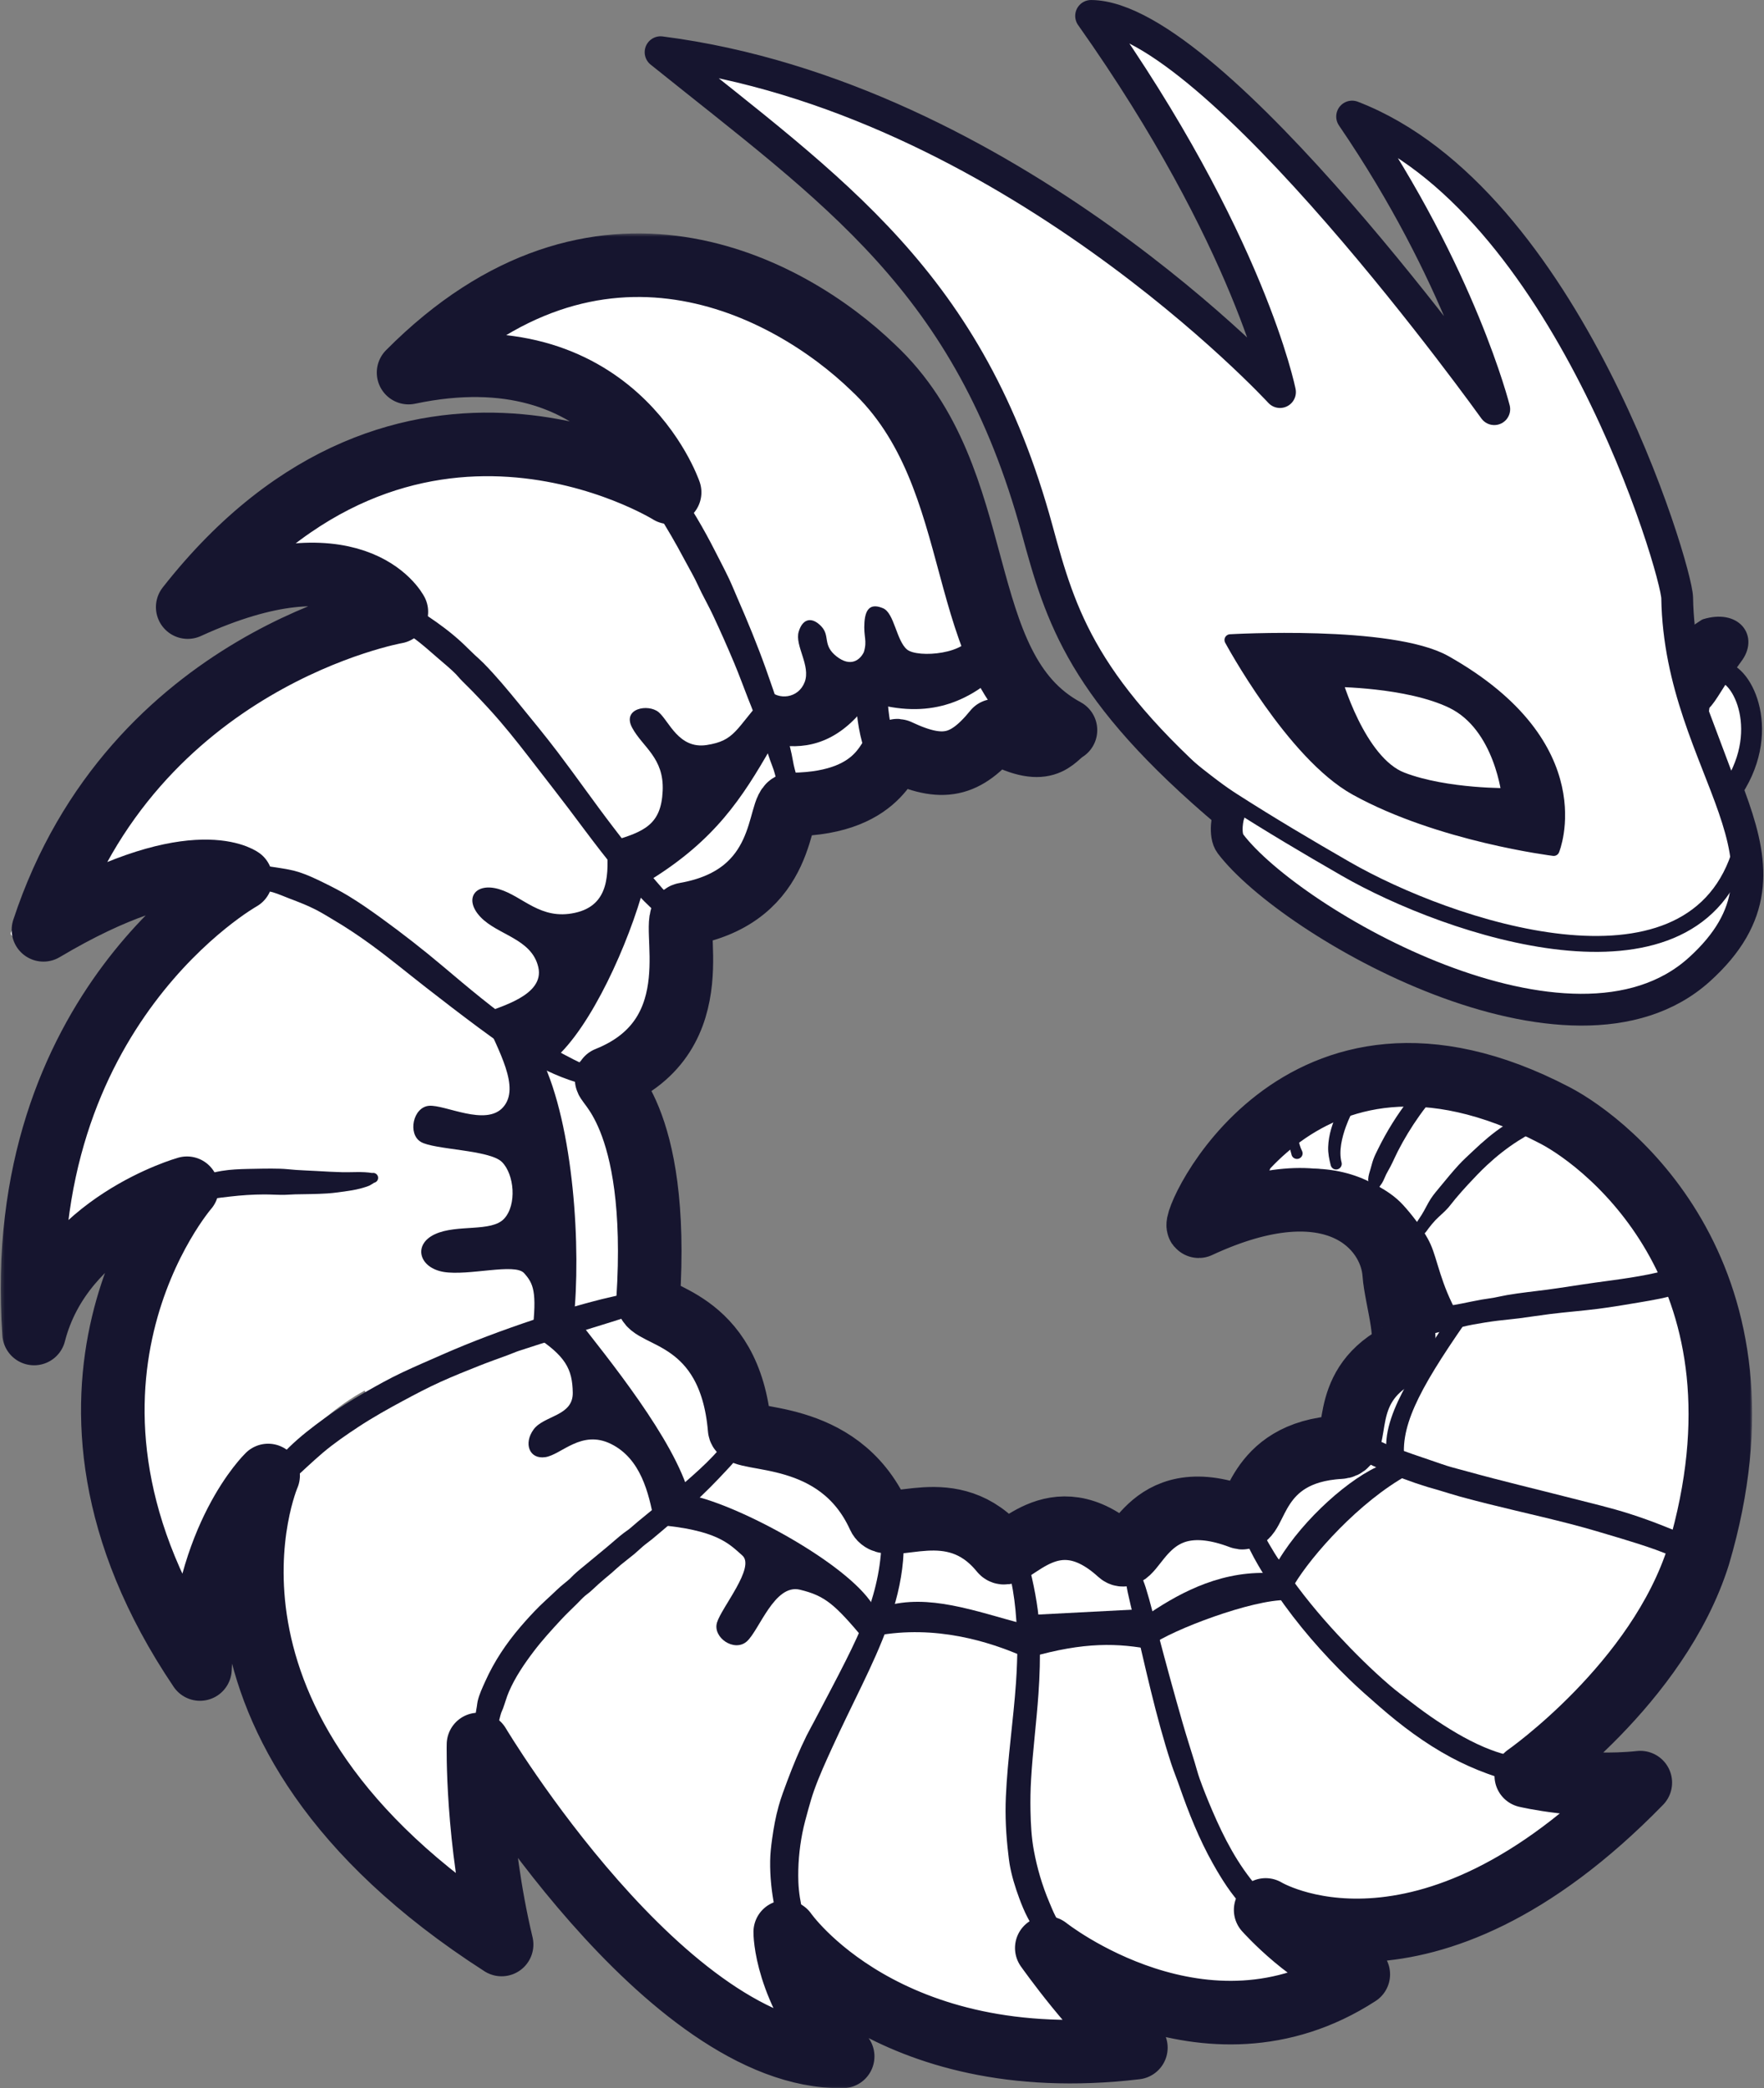 <svg width="555" height="657" viewBox="0 0 555 657" fill="none" xmlns="http://www.w3.org/2000/svg">
<rect x="0" y="0" width="555" height="657" fill="#808080" stroke="none"/>
<g clip-path="url(#clip0_465_4)">
<path d="M275.531 112.16L130.078 108.049L174.293 82.168L210.907 79.272L246.552 88.881L275.531 112.16Z" fill="white"/>
<path d="M188.891 140.105C170.145 118.183 54.85 155.377 66.02 177.783C73.851 193.493 144.66 165.679 157.284 163.786C168.962 162.034 182.281 156.912 193.544 153.092C198.501 151.411 212.374 154.153 208.972 150.175" fill="white"/>
<path d="M110.056 193.503C108.496 191.044 99.332 195.474 96.403 196.203C59.463 205.389 -54.6 332.068 53.833 263.253C64.862 256.254 75.431 248.864 84.468 239.363C95.709 227.543 114.149 214.838 122.486 200.981" fill="white"/>
<path d="M42.942 298.987C18.906 296.086 -4.546 411.601 7.656 413.073C44.689 417.543 50.623 291.299 69.446 276.53" fill="white"/>
<path d="M36.463 415.934C19.818 424.457 40.303 522.12 55.66 517.772C93.105 507.172 44.09 397.766 61.325 374.319" fill="white"/>
<path d="M83.841 487.84C74.975 508.098 121.89 616.181 146.379 599.73C172.323 582.302 90.439 434.929 86.61 460.916" fill="white"/>
<path d="M160.135 555.646C156.235 569.763 232.893 643.292 242.01 633.169C272.482 599.336 152.101 539.704 152.935 543.951" fill="white"/>
<path d="M228.581 29.183C221.957 22.072 245.126 24.887 247.357 25.719C252.429 27.612 273.198 33.271 296.316 44.984C355.678 75.061 439.835 129.389 382.483 146.274" fill="white"/>
<path d="M376.777 57.28C370.44 58.824 346.649 9.903 354.024 8.106C367.216 4.892 472.943 121.586 470.631 131.1C463.061 162.255 393.78 116.542 394.387 94.267" fill="white"/>
<path d="M462.541 102.014C455.629 95.177 439.918 60.66 436.76 51.358C423.425 12.068 517.014 127.009 523.876 163.614C533.766 216.366 477.932 165.033 470.022 141.727" fill="white"/>
<path d="M195.42 104.375C216.718 99.154 248.27 99.166 274.48 112.829C300.69 126.492 300.01 147.512 300.26 159.028C288.23 175.811 254.105 186.291 226.362 179.963C215.63 158.577 204.224 145.177 189.286 133.712C181.55 114.816 174.121 109.596 195.42 104.375Z" fill="white"/>
<path d="M207.642 150.775C179.801 146.145 134.193 156.018 113.497 167.291C92.801 178.564 112.519 181.041 124.86 195.867C137.201 210.694 137.861 229.11 162.861 226.596C187.861 224.082 213.665 204.766 224.86 185.81C236.056 166.855 235.483 155.404 207.642 150.775Z" fill="white"/>
<path d="M39.539 267.706C45.876 253.729 111.905 183.263 128.725 186.645C145.545 190.028 173.664 213.109 169.129 234.074C164.594 255.038 154.872 288.641 131.715 299.235C108.558 309.829 97.883 285.973 76.501 276.451C55.118 266.93 33.202 281.683 39.539 267.706Z" fill="white"/>
<path d="M251.87 606.912C278.749 624.226 303.347 640.735 348.044 642.484C370.359 627.811 404.425 654.993 429.534 621.575C434.564 602.72 472.777 609.118 517.413 566.345C515.274 543.975 484.777 571.194 491.037 554.942C497.298 538.69 515.878 545.282 540.78 491.26C537.882 470.358 553.607 453.706 479.447 471.335C405.288 488.964 304.919 529.007 248.025 562.902C191.13 596.796 224.991 589.597 251.87 606.912Z" fill="white"/>
<path d="M24.596 379.303C28.016 351.503 33.242 314.445 60.533 285.443C74.339 271.685 87.405 275.723 102.442 280.936C118.816 282.116 127.62 292.048 127.929 313.442C128.238 334.835 127.581 353.297 110.091 368.174C92.602 383.05 71.001 371.755 57.971 372.949C44.941 374.143 23.48 395.36 24.596 379.303Z" fill="white"/>
<path d="M56.594 481.056C29.419 445.082 38.57 403.143 51.283 380.425C63.995 357.707 99.807 356.825 115.521 372.253C131.235 387.681 152.147 409.26 135.809 430.951C91.148 434.775 72.308 496.484 56.594 481.056Z" fill="white"/>
<path d="M93.151 457.347C88.119 467.944 92.097 580.293 132.88 589.391C159.296 584.565 150.227 537.069 158.525 527.312C166.823 517.555 180.948 526.446 171.533 504.662C162.117 482.878 141.517 430.882 120.863 440.174C103.005 448.209 95.036 453.379 93.151 457.347Z" fill="white"/>
<path d="M152.681 543.156C159.477 549.147 166.99 566.933 180.153 583.519C204.024 613.598 236.379 645.27 245.19 634.745C242.93 599.117 250.724 559.885 250.724 559.885L277.389 510.233L214.727 474.169L170.302 506.685C170.302 506.685 158.905 526.807 152.681 543.156Z" fill="white"/>
<path d="M278.54 510.591L255.829 553.966L321.224 563.969L325.336 513.746L278.54 510.591Z" fill="white"/>
<path d="M319.342 571.947L383.136 575.695L445.452 534.476L488.525 472.848L433.653 459.394L325.228 517.318L319.342 571.947Z" fill="white"/>
<path d="M435.068 459.537C450.78 467.095 486.611 468.544 538.43 489.508C548.122 463.221 544.428 436.068 539.454 397.498C514.158 364.418 507.312 348.658 461.493 335.1C415.921 321.761 382.697 365.293 373.848 382.431C365 399.568 411.247 356.216 442.128 386.28C454.927 414.053 436.205 417.472 435.068 459.537Z" fill="white"/>
<path d="M262.566 55.901C258.534 25.727 354.48 94.098 379.566 118.297C384.411 122.972 398.686 134.874 403.514 123.384C398.017 92.109 371.184 62.867 364.449 37.559C375.341 24.82 397.921 62.699 421.599 88.288C433.426 101.071 452.954 133.334 464.27 133.224C480.621 133.065 442.089 68.432 452.847 72.458C460.212 75.214 490.091 115.143 498.184 133.804C502.999 144.906 505.056 157.193 520.298 176.029C523.06 179.442 522.387 177.735 523.586 182.039C541.171 266.89 570.279 270.715 532.38 296.812C492.091 307.896 437.313 256.513 379.775 217.298C322.236 178.083 347.847 165.867 313.699 120.406C284.576 70.501 278.949 91.368 262.566 55.901Z" fill="white"/>
<path d="M489.125 225.844C488.69 226.095 488.462 226.53 488.625 226.812C490.258 229.905 492.582 232.516 494.562 235.375C496.011 237.465 497.383 239.636 498.844 241.719C500.931 244.694 503.085 247.598 505.312 250.469C506.38 251.845 507.436 253.291 508.594 254.594C509.407 255.509 510.292 256.351 511.125 257.25C513.64 259.964 517.38 262.984 521.219 263.281C522.704 263.396 524.102 262.993 525.438 262.375C526.453 262.02 526.858 260.469 526.312 258.906C525.767 257.344 524.484 256.364 523.469 256.719C523.808 256.6 524.14 256.472 524.5 256.438C524.602 256.428 524.914 256.454 524.812 256.469C524.335 256.54 523.737 256.258 523.312 256.094C522.335 255.715 521.428 255.196 520.531 254.656C519.002 253.736 517.424 252.814 515.969 251.781C514.602 250.811 513.279 249.726 511.938 248.719C507.925 245.708 504.193 242.332 500.594 238.844C496.633 235.005 492.816 230.827 490.219 225.906C490.056 225.623 489.56 225.593 489.125 225.844Z" fill="#16152F"/>
<path d="M303.101 149.674C277.743 144.999 235.986 156.108 221.195 173.099C231.573 198.871 243.994 228.383 243.994 228.383L316.572 205.938C316.572 205.938 305.85 182.502 303.101 149.674Z" fill="white"/>
<path d="M220.647 174.472C186.709 183.726 169.99 202.133 161.326 227.887C177.052 248.774 207.249 280.885 207.249 280.885L245.198 229.917C245.198 229.917 234.811 189.322 220.647 174.472Z" fill="white"/>
<path d="M161.565 226.866C142.581 239.556 129.953 259.586 120.661 295.547C131.156 311.818 170.971 331.901 169.747 331.422C168.522 330.944 203.044 277.962 203.044 277.962C203.044 277.962 178.477 243.498 161.565 226.866Z" fill="white"/>
<path d="M121.869 297.96C99.25 323.527 102.007 363.126 106.239 373.504C100.448 399.079 100.747 413.838 116.061 439.83C144.273 426.402 180.857 414.43 180.857 414.43L176.613 332.618C176.613 332.618 136.849 305.869 121.869 297.96Z" fill="white"/>
<path d="M117.622 441.338C121.573 483.499 140.741 508.853 161.264 518.039C182.932 495.57 226.992 459.724 226.992 459.724L191.601 411.246C191.601 411.246 129.997 434.76 117.622 441.338Z" fill="white"/>
<path d="M164.065 521.377C174.114 549.509 235.718 581.659 247.235 573.398C250.088 563.84 249.004 557.424 254.516 546.614C244.743 529.35 188.727 525.097 182.487 499.896C175.821 504.915 172.168 514.477 164.065 521.377Z" fill="white"/>
<path d="M248.54 576.102C259.085 595.396 308.316 597.233 321.5 586.161C317.858 567.947 319.32 574.336 321.042 557.052C304.997 547.098 280.737 562.518 256.874 550.265C254.157 565.382 251.176 559.205 248.54 576.102Z" fill="white"/>
<path d="M323.168 588.974C333.941 592.486 348.761 581.245 363.758 596.875C389.544 623.558 418.003 621.703 425.22 623.564C439.475 624.872 434.223 620.331 428.927 619.114C424.982 611.152 396.276 612.912 378.593 573.722C367.652 568.94 334.018 573.469 322.399 553.546C319.174 559.215 319.774 585.809 323.168 588.974Z" fill="white"/>
<path d="M387.113 592.332C401.929 590.74 418.72 562.033 434.364 566.745C465.144 576.018 492.294 573.255 514.57 566.799C531.085 561.235 507.126 557.076 507.126 557.076C507.126 557.076 475.358 569.795 435.259 534.434C407.976 529.365 390.95 561.743 376.952 573.469C382.511 588.179 381.951 583.338 387.113 592.332Z" fill="white"/>
<path d="M243.97 135.185C242.584 124.615 212.775 106.243 200.222 102.455C171.889 93.905 139.122 103.113 133.772 108.988C131.843 112.984 121.799 116.072 129.156 121.149C136.512 126.227 155.504 113.062 175.547 120.097C195.59 127.133 190.93 141.352 206.251 147.205C219.236 143.761 245.356 145.754 243.97 135.185Z" fill="white"/>
<path d="M459.378 550.262C468.669 535.077 461.395 507.493 482.994 497.862C504.594 488.231 524.219 501.624 537.018 493.804C529.804 484.504 497.108 477.176 484.128 471.695C458.528 482.038 445.885 516.624 436.097 533.465C440.541 540.203 454.697 545.67 459.378 550.262Z" fill="white"/>
<path d="M163.914 180.562C147.861 157.172 73.26 163.859 65.166 178.043C56.648 186.635 45.048 191.76 54.024 195.037C62.999 198.313 85.224 183.322 105.783 184.735C126.342 186.149 124.02 197.479 137.845 197.615C153.331 189.992 164.986 189.263 163.914 180.562Z" fill="white"/>
<path d="M112.163 245.216C122.143 250.309 109.195 264.495 92.49 278.308C71.347 276.673 46.533 274.31 11.166 298.115C0.137 292.475 1.02 296.004 12.684 284.146C29.157 255.315 101.134 239.577 112.163 245.216Z" fill="white"/>
<path d="M77.484 340.066C49.629 337.028 14.023 382.536 7.152 406.091C6.009 420.02 3.211 425.418 10.2 425.203C17.19 424.989 18.018 407.771 35.268 394.679C52.519 381.586 58.124 374.367 76.235 372.026C83.171 359.314 90.104 345.813 77.484 340.066Z" fill="white"/>
<path d="M82.344 429.213C71.43 424.93 67.258 432.003 60.203 453.645C53.147 475.286 53.068 495.346 55.489 518.895C57.913 542.445 60.426 529.132 68.657 521.738C70.489 508.688 65.531 506.704 74.02 487.438C82.51 468.171 79.472 468.926 93.686 457.458C92.51 443.21 94.63 434.418 82.344 429.213Z" fill="white"/>
<path d="M82.288 532.626C78.829 517.734 62.515 495.721 93.58 460.582C85.543 547.597 123.092 574.004 137.001 578.925C150.909 583.847 131.718 540.758 135.736 529.944C139.755 519.129 148.524 516.583 153.074 535.666C152.043 556.382 163.42 587.704 161.359 606.541C159.298 625.379 159.829 620.129 144.83 611.016C129.831 601.904 116.997 589.69 101.362 570.092C85.726 550.495 85.746 547.518 82.288 532.626Z" fill="white"/>
<path d="M161.523 575.285C155.032 560.399 151.724 557.632 154.974 538.923C162.9 559.226 186.387 588.76 206.842 607.195C215.282 614.802 223.206 620.519 229.309 622.919C255.251 637.606 225.702 605.123 232.047 588.973C240.378 580.712 245.775 596.248 247.692 597.96C255.993 614.351 255.274 630.182 268.634 646.713C265.628 653.087 244.261 649.851 226.435 638.141C208.333 626.921 174.448 589.591 161.523 575.285Z" fill="white"/>
<path d="M260.805 631.622C255.309 622.339 249.7 611.178 246.908 595.278C268.039 617.097 314.474 631.438 330.203 632.631C345.932 633.823 313.394 613.659 313.155 606.171C319.808 599.423 321.214 606.035 329.246 602.681C337.421 618.65 341.764 623.306 363.961 646.718C352.891 651.227 330.892 653.506 330.892 653.506C330.892 653.506 280.968 644.648 260.805 631.622Z" fill="white"/>
<path d="M210.257 16.374C256.585 19.104 339.714 122.18 359.349 149.496C378.984 176.812 388.766 188.087 440.721 192.835C464.433 195.002 475.237 204.058 502.985 230.846C505.782 233.546 510.752 239.395 514.842 238.381C518.932 237.366 518.642 235.382 518.762 231.249C519.575 203.18 508.728 153.86 522.778 163.238C535.699 193.96 544.804 256.417 548.534 273.1C553.196 293.95 532.126 316.543 494.394 316.5C443.791 308.947 398.563 283.471 388.639 263.926C379.981 246.873 337.388 215.31 323.603 153.817C274.794 53.247 241.79 48.922 210.257 16.374Z" fill="white"/>
<path d="M481.283 468.818C476.508 456.219 477.924 424.099 490.73 406.673C509.067 407.047 497.937 320.831 532.51 399.115C537.806 406.715 539.633 411.2 542.08 419.591C535.257 425.784 516.974 409.245 505.217 423.889C493.46 438.533 517.406 471.538 510.699 479.864C501.79 480.342 496.276 478.313 481.283 468.818Z" fill="white"/>
<path d="M303.71 166.988C302.819 188.859 306.703 192.272 305.815 199.044C304.928 205.815 288.661 207.152 285.334 204.308C282.006 201.464 281.356 192.854 277.843 191.367C274.33 189.88 272.313 191.035 271.98 195.742C271.646 200.448 272.923 201.414 271.791 205.155C270.646 207.571 267.668 210.039 263.184 206.497C258.7 202.955 261.244 200.102 258.441 197.1C255.638 194.097 252.613 194.346 251.296 198.719C249.979 203.092 255.149 209.396 253.172 214.59C251.195 219.785 244.862 220.375 241.81 216.962C241.538 226.58 246.118 238.273 246.118 238.273L324.569 217.814C324.569 217.814 314.445 193.503 303.71 166.988Z" fill="#16152F"/>
<path d="M240.415 219.315C231.425 229.419 231.248 233.01 222.37 234.387C213.493 235.765 210.466 226.76 207.22 224.05C203.974 221.341 195.615 222.837 198.893 228.948C202.171 235.058 208.979 238.377 208.495 248.838C208.011 259.298 202.912 261.658 192.495 264.635C200.661 278.172 213.383 286.578 213.383 286.578L247.771 241.142C247.771 241.142 243.24 237.31 240.415 219.315Z" fill="#16152F"/>
<path d="M190.886 265.463C191.538 274.82 191.854 284.768 180.936 287.173C170.018 289.577 164.581 281.989 157.039 279.742C149.497 277.496 145.763 282.779 151.172 288.493C156.581 294.208 167.259 295.269 169.36 304.259C171.461 313.249 156.976 316.741 152.024 318.874C165.74 332.285 183.259 334.615 183.259 334.615L208.292 286.866C208.292 286.866 196.995 271.182 190.886 265.463Z" fill="#16152F"/>
<path d="M152.058 319.539C156.976 330.866 163.75 342.131 158.31 348.322C152.869 354.512 139.942 347.432 134.939 347.896C129.936 348.361 128.226 356.709 132.372 359.229C136.519 361.749 154.053 361.681 157.941 365.591C161.828 369.5 162.644 379.029 158.634 383.388C154.623 387.746 143.789 385.059 136.825 388.297C129.861 391.534 131.785 398.866 139.616 400.162C147.447 401.457 161.991 397.295 164.886 400.53C167.78 403.765 169.019 406.253 167.479 419.332C182.034 413.178 194.525 411.976 194.525 411.976L182.124 338.639C182.124 338.639 165.472 329.494 152.058 319.539Z" fill="#16152F"/>
<path d="M167.935 420.119C178.01 426.565 180.089 430.745 180.208 438.154C180.328 445.562 171.142 445.281 167.898 449.7C164.653 454.119 166.529 459.206 171.598 458.425C176.667 457.645 182.94 449.661 192.272 454.293C201.604 458.925 204.126 469.73 205.761 478.366C211.417 472.707 224.088 462.434 219.512 446.811C214.936 431.188 205.761 422.881 190.615 413.945C175.469 405.01 176.197 418.782 167.935 420.119Z" fill="#16152F"/>
<path d="M206.332 479.678C225.669 481.296 229.361 485.684 233.553 489.362C237.745 493.041 227.007 505.729 225.585 510.467C224.163 515.206 231.053 519.859 234.961 516.408C238.869 512.956 243.652 498.21 251.653 500.125C259.654 502.041 262.701 504.81 271.814 515.651C277.316 502.592 281.438 492.834 281.438 492.834L225.569 463.135C225.569 463.135 213.521 474.547 206.332 479.678Z" fill="#16152F"/>
<path d="M275.714 514.609C294.356 511.134 311.237 516.441 322.037 521.176C322.052 513.06 321.441 506.469 321.441 506.469L280.919 499.555C280.919 499.555 281.698 506.529 275.714 514.609Z" fill="#16152F"/>
<path d="M324.092 521.407C341.124 516.513 351.761 516.858 362.873 519.042C357.462 507.762 358.709 502.068 358.709 502.068L323.9 506.435C323.9 506.435 326.225 513.3 324.092 521.407Z" fill="#16152F"/>
<path d="M362.067 517.682C368.727 512.751 394.082 503.167 404.83 503.396C400.457 494.815 397.907 488.832 397.907 488.832L359.791 504.203C359.791 504.203 361.151 511.079 362.067 517.682Z" fill="#16152F"/>
<path d="M407.169 498.567C412.733 489.248 427.708 472.443 442.871 464.06C429.572 457.904 426.383 456.925 426.383 456.925L397.56 486.501C397.56 486.501 401.054 492.074 407.169 498.567Z" fill="#16152F"/>
<path d="M442.133 460.8C439.942 449.626 445.974 437.824 461.104 416.032C455.478 414.307 445.485 419.528 445.485 419.528C445.485 419.528 434.473 453.83 433.376 455.568C432.28 457.306 436.744 456.774 442.133 460.8Z" fill="#16152F"/>
<path d="M458.728 413.595C453.267 403.966 452.296 396.335 450.091 391.455C447.886 386.575 443.581 381.42 441.416 379.059C439.251 376.697 435.953 374.104 429.831 371.289C423.709 368.474 416.607 367.277 409.62 367.79C402.587 369.23 386.807 371.28 374.235 385.282C376.575 389.549 379.859 388.215 379.859 388.215L408.117 380.908L427.579 387L434.951 405.152L439.815 420.186C439.815 420.186 448.632 416.798 458.728 413.595Z" fill="#16152F"/>
<path d="M524.459 404.098C538.985 440.741 528.239 464.085 530.388 483.882C505.61 551.989 534.304 497.514 538.533 487.049C542.763 476.584 547.532 463.289 547.306 442.022C547.08 420.755 520.748 371.156 516.405 362.616C503.899 378.442 527.004 389.225 524.459 404.098Z" fill="white"/>
<path d="M317.075 209.287C307.81 218.382 296.538 225.725 278.912 222.185C272.404 229.991 277.67 241.053 290.237 243.351C305.604 245.062 309.046 234.358 313.527 230.317C316.411 232.517 322.774 239.996 336.144 230.107C332.893 224.068 322.492 223.294 317.075 209.287Z" fill="white"/>
<path d="M271.103 223.781C262.304 234.272 252.507 236.028 243.148 234.055C242.853 243.997 251.616 257.378 251.616 257.378L279.338 244.858C279.338 244.858 278.172 227.403 271.103 223.781Z" fill="white"/>
<path d="M242.641 235.131C233.505 251.07 224.967 264.289 204.419 276.966C202.032 278.438 220.777 290.799 220.777 290.799L242.932 278.521L250.216 257.51C250.216 257.51 244.982 242.138 242.641 235.131Z" fill="white"/>
<path d="M202.688 278.683C197.881 296.624 186.025 323.203 174.267 333.267C191.038 342.453 204.049 337.404 204.049 337.404C204.049 337.404 207.588 329.43 211.93 319.646C216.272 309.863 221.416 298.272 221.416 298.272C221.416 298.272 213.396 285.805 202.688 278.683Z" fill="white"/>
<path d="M170.397 333.152C180.541 354.126 182.913 393.124 180.456 415.486C202.609 409.825 209.924 406.422 209.924 406.422L200.085 342.073C200.085 342.073 191.314 341.306 170.397 333.152Z" fill="white"/>
<path d="M181.335 414.58C191.2 427.216 212.166 452.862 216.908 470.393C227.807 457.336 238.53 443.357 238.53 443.357L227.221 419.585L208.473 407.685C208.473 407.685 194.989 409.48 181.335 414.58Z" fill="white"/>
<path d="M219.068 470.839C235.055 474.788 268.634 493.227 275.275 506.045C278.536 490.945 279.655 467.266 279.655 467.266L240.446 445.525C240.446 445.525 231.571 456.843 219.068 470.839Z" fill="white"/>
<path d="M278.5 505.34C292.101 501.336 306.57 506.784 322.003 510.931C322.626 493.702 313.758 476.801 313.758 476.801L282.528 471.69C282.528 471.69 280.211 488.171 278.5 505.34Z" fill="white"/>
<path d="M324.85 508.042L357.285 506.355L351.708 479.275L317.211 482.428L324.85 508.042Z" fill="white"/>
<path d="M360.098 508.587C369.78 501.958 382.457 494.585 398.144 494.849C396.588 483.869 392.101 479.807 386.36 473.989C374.949 471.862 359.066 477.69 352.501 486.34C353.847 492.529 356.188 498.815 360.098 508.587Z" fill="white"/>
<path d="M402.381 490.657C410.16 477.774 425.011 464.631 434.825 460.8C432.649 453.531 421.799 452.921 415.132 451.75C404.358 455.419 396.639 460.772 391.944 470.591C390.358 476.286 395.318 483.303 402.381 490.657Z" fill="white"/>
<path d="M436.209 456.487C434.956 443.636 448.422 426.58 454.694 416.115C453.021 409.509 433.92 420.222 426.341 428.713C418.762 437.204 418.128 444.453 419.801 451.059C421.473 457.665 428.63 464.978 436.209 456.487Z" fill="white"/>
<path d="M452.599 415.174C448.22 411.357 446.21 397.491 442.689 390.441C439.636 384.327 434.636 378.664 430.048 376.245C425.772 373.99 421.801 372.292 414.775 371.993C400.213 371.373 374.437 384.754 376.086 387.665C377.734 390.576 403.309 380.597 416.888 385.324C430.466 390.051 431.155 395.415 436.851 403.801C442.548 412.188 435.117 419.485 439.674 418.87C443.651 418.333 455.651 417.834 452.599 415.174Z" fill="white"/>
<path d="M386.092 250.572C383.493 252.25 400.371 282.709 427.737 296.622C455.103 310.535 471.121 312.87 496.941 315.831C522.761 318.791 518.551 315.798 531.017 308.463C543.483 301.128 553.054 275.253 548.918 269.601C543.94 290.718 528.728 293.287 516.297 296.299C471.81 307.078 408.634 268.248 386.092 250.572Z" fill="white"/>
<path d="M207.832 16.423C317.232 30.441 402.718 123.349 402.718 123.349C402.718 123.349 393.297 75.704 343.286 5.004C381.806 5.3 470.136 128.729 470.136 128.729C470.136 128.729 459.62 86.76 425.409 36.667C492.99 62.733 527.542 179.219 527.684 188.111C528.541 241.95 572.036 271.305 534.62 305.048C494.429 341.294 406.067 290.402 387.142 265.485C384.936 262.581 386.455 256.279 386.665 256.107C340.459 217.217 333.796 194.098 326.284 166.543C305.036 88.603 262.387 60.312 207.832 16.423Z" stroke="#16152F" stroke-width="10" stroke-miterlimit="10" stroke-linejoin="round"/>
<path d="M534.355 224.243C534.355 224.243 534.993 211.535 541.583 211.48C548.067 211.427 557.991 230.639 544.012 249.962C541.139 242.255 534.355 224.243 534.355 224.243Z" fill="white" stroke="#16152F" stroke-width="6.569" stroke-miterlimit="10" stroke-linejoin="round"/>
<path d="M387.056 201.341C387.056 201.341 406.419 237.355 426.478 248.441C452.913 263.05 488.845 267.478 488.845 267.478C488.845 267.478 502.352 234.785 454.859 208C437.806 198.383 387.056 201.341 387.056 201.341Z" fill="#16152F" stroke="#16152F" stroke-width="3.601" stroke-miterlimit="10" stroke-linecap="round" stroke-linejoin="round"/>
<path d="M419.569 213.542C419.569 213.542 426.947 240.108 440.969 245.48C455.089 250.889 475.086 250.517 475.086 250.517C475.086 250.517 472.897 228.012 457.059 220.361C442.942 213.542 419.569 213.542 419.569 213.542Z" fill="white" stroke="#16152F" stroke-width="5.124" stroke-miterlimit="10" stroke-linejoin="round"/>
<path d="M530.47 211.292C527.954 203.218 529.107 202.17 536.656 197.242C545.673 194.516 550.287 200.702 545.778 206.574C535.084 221.043 534.874 229.221 530.47 211.292Z" fill="#16152F" stroke="#16152F" stroke-width="5.124" stroke-miterlimit="10" stroke-linejoin="round"/>
<path d="M379.332 252.991L381.354 252.253" stroke="#16152F" stroke-width="5" stroke-miterlimit="10" stroke-linecap="round" stroke-linejoin="round"/>
<path d="M370.183 238.545C380.845 247.162 384.199 249.575 387.997 252.009C399.626 259.462 411.378 266.421 423.371 273.325C455.989 292.103 530.931 317.318 547.09 269.357" stroke="#16152F" stroke-width="5" stroke-miterlimit="10" stroke-linecap="round" stroke-linejoin="round"/>
<mask id="mask0_465_4" style="mask-type:luminance" maskUnits="userSpaceOnUse" x="0" y="73" width="552" height="584">
<path d="M551.265 73.434H0.227V656.966H551.265V73.434Z" fill="white"/>
<path d="M335.223 229.703C331.214 232.131 329.316 238.97 313.029 229.894C303.833 241.189 296.471 242.796 282.615 236.25C279.522 234.789 279.174 252.832 249.095 253.1C244.326 253.143 248.57 281.951 215.468 287.657C209.991 288.601 225.317 325.65 191.064 339.318C188.773 340.233 207.762 349.531 203.908 408.961C203.552 414.451 229.692 413.534 232.71 449.54C233.09 454.076 263.658 448.845 276.533 477.079C279.474 483.526 299.621 469.115 315.088 488.094C318.022 491.695 331.213 469.547 352.206 488.643C357.063 493.06 360.299 465.973 390.364 477.355C395.542 479.316 393.868 456.83 421.653 455.287C428.611 454.9 420.601 436.975 439.614 426.55C444.454 423.896 439.221 408.725 438.656 400.687C437.64 386.248 420.094 365.805 377.158 385.771C374.276 385.905 407.657 308.289 489.267 350.929C506.336 359.847 560.163 401.978 534.4 489.328C521.72 529.705 480.211 558.678 480.211 558.678C480.211 558.678 497.563 562.809 516.083 560.828C447.627 631.041 398.207 600.879 398.207 600.879C398.207 600.879 412.869 617.371 427.352 621.149C379.078 652.438 329.346 612.85 329.346 612.85C329.346 612.85 345.255 635.421 357.373 644.21C278.69 653.533 247.06 607.821 247.06 607.821C247.06 607.821 246.841 625.616 265.124 646.96C209.589 647.772 150.544 548.832 150.544 548.832C150.544 548.832 149.861 578.372 157.818 611.751C50.29 542.681 84.362 464.202 84.362 464.202C84.362 464.202 64.594 483.28 62.916 525.08C3.7 437.327 58.829 373.83 58.829 373.83C58.829 373.83 19.617 384.842 10.731 419.527C3.535 316.924 75.755 276.491 75.755 276.491C75.755 276.491 59.838 265.099 13.671 292.528C41.761 207.093 124.708 192.487 124.708 192.487C124.708 192.487 111.468 167.06 59.059 190.996C127.865 103.293 210.681 154.892 210.681 154.892C210.681 154.892 193.161 103.567 128.549 117.224C187.931 57.411 248.274 90.133 274.649 115.59C312.342 150.767 298.644 210.019 335.223 229.703Z" fill="black"/>
</mask>
<g mask="url(#mask0_465_4)">
<path d="M335.223 229.703C331.214 232.131 329.316 238.97 313.029 229.894C303.833 241.189 296.471 242.796 282.615 236.25C279.522 234.789 279.174 252.832 249.095 253.1C244.326 253.143 248.57 281.951 215.468 287.657C209.991 288.601 225.317 325.65 191.064 339.318C188.773 340.233 207.762 349.531 203.908 408.961C203.552 414.451 229.692 413.534 232.71 449.54C233.09 454.076 263.658 448.845 276.533 477.079C279.474 483.526 299.621 469.115 315.088 488.094C318.022 491.695 331.213 469.547 352.206 488.643C357.063 493.06 360.299 465.973 390.364 477.355C395.542 479.316 393.868 456.83 421.653 455.287C428.611 454.9 420.601 436.975 439.614 426.55C444.454 423.896 439.221 408.725 438.656 400.687C437.64 386.248 420.094 365.805 377.158 385.771C374.276 385.905 407.657 308.289 489.267 350.929C506.336 359.847 560.163 401.978 534.4 489.328C521.72 529.705 480.211 558.678 480.211 558.678C480.211 558.678 497.563 562.809 516.083 560.828C447.627 631.041 398.207 600.879 398.207 600.879C398.207 600.879 412.869 617.371 427.352 621.149C379.078 652.438 329.346 612.85 329.346 612.85C329.346 612.85 345.255 635.421 357.373 644.21C278.69 653.533 247.06 607.821 247.06 607.821C247.06 607.821 246.841 625.616 265.124 646.96C209.589 647.772 150.544 548.832 150.544 548.832C150.544 548.832 149.861 578.372 157.818 611.751C50.29 542.681 84.362 464.202 84.362 464.202C84.362 464.202 64.594 483.28 62.916 525.08C3.7 437.327 58.829 373.83 58.829 373.83C58.829 373.83 19.617 384.842 10.731 419.527C3.535 316.924 75.755 276.491 75.755 276.491C75.755 276.491 59.838 265.099 13.671 292.528C41.761 207.093 124.708 192.487 124.708 192.487C124.708 192.487 111.468 167.06 59.059 190.996C127.865 103.293 210.681 154.892 210.681 154.892C210.681 154.892 193.161 103.567 128.549 117.224C187.931 57.411 248.274 90.133 274.649 115.59C312.342 150.767 298.644 210.019 335.223 229.703Z" stroke="#16152F" stroke-width="20" stroke-miterlimit="10" stroke-linejoin="round"/>
</g>
<path d="M273.781 208.031C271.021 208.115 268.854 210.396 268.938 213.156C269.291 224.88 269.895 238.522 279 247.125C281.01 249.019 284.169 248.947 286.062 246.938C287.956 244.928 287.853 241.738 285.844 239.844C282.909 237.088 281.427 233.297 280.531 229.438C279.274 224.019 279.104 218.411 278.938 212.875C278.854 210.115 276.541 207.948 273.781 208.031Z" fill="#16152F"/>
<path d="M195.156 138.438C194.574 138.547 194.017 138.878 193.656 139.406C192.934 140.463 193.194 141.903 194.25 142.625C195.165 143.501 196.109 144.473 196.812 145.531C197.91 147.182 198.627 149.05 199.812 150.656C200.175 151.147 200.644 151.63 201 152.125C201.81 153.251 202.445 154.519 203.188 155.688C204.434 157.651 205.695 159.596 206.938 161.562C209.825 166.132 212.567 170.816 215.094 175.594C216.261 177.801 217.516 179.965 218.656 182.188C219.367 183.573 219.992 185.014 220.688 186.406C221.881 188.794 223.179 191.113 224.312 193.531C226.666 198.552 228.922 203.634 231.062 208.75C232.6 212.424 233.953 216.169 235.406 219.875C236.032 221.47 236.699 223.044 237.281 224.656C238.441 227.867 239.466 231.104 240.625 234.312C241.201 235.908 241.723 237.525 242.281 239.125C242.651 240.186 243.093 241.212 243.438 242.281C243.95 243.871 244.276 245.544 244.812 247.125C245.875 250.255 247.294 253.223 248.219 256.406C249.099 259.434 249.619 262.598 250.031 265.719C250.171 266.62 251.005 267.234 251.906 267.094C252.807 266.954 253.421 266.12 253.281 265.219C252.619 261.517 251.996 257.773 251.625 254.031C251.347 251.235 251.35 248.371 250.906 245.594C250.636 243.906 250.08 242.293 249.719 240.625C249.474 239.498 249.31 238.345 249.062 237.219C247.065 228.119 244.105 219.2 240.969 210.438C238.27 202.896 235.24 195.524 232.031 188.188C231.154 186.181 230.34 184.137 229.406 182.156C228.056 179.293 226.557 176.48 225.125 173.656C221.345 166.202 217.104 158.929 212.156 152.188C211.682 151.542 211.222 150.873 210.719 150.25C209.767 149.071 208.673 148.024 207.688 146.875C206.776 145.813 205.951 144.725 204.875 143.812C203.666 142.788 202.208 142.057 200.875 141.219C199.541 140.38 198.295 139.509 196.875 138.812C196.347 138.452 195.739 138.328 195.156 138.438Z" fill="#16152F"/>
<path d="M108.312 183.5C107.145 183.486 105.964 183.532 104.812 183.562C103.663 183.593 102.524 183.569 101.375 183.594C100.797 183.606 100.197 183.538 99.625 183.625C99.049 183.712 98.498 183.932 97.938 184.094C96.86 184.143 96.045 185.079 96.094 186.156C96.143 187.233 97.048 188.049 98.125 188C98.666 188.112 99.2 188.283 99.75 188.344C100.263 188.4 100.766 188.316 101.281 188.344C102.307 188.398 103.372 188.466 104.375 188.688C106.368 189.127 108.227 190.033 110.219 190.469C112.742 191.021 115.251 191.431 117.656 192.438C118.502 192.792 119.709 193.407 120.438 193.969C120.878 194.309 121.224 194.743 121.656 195.094C122.495 195.774 123.412 196.342 124.312 196.938C126.158 198.159 128.119 199.222 129.906 200.531C132.718 202.591 135.346 204.929 137.969 207.219C139.798 208.816 141.731 210.363 143.438 212.094C143.876 212.539 144.26 213.044 144.688 213.5C145.982 214.88 147.374 216.169 148.688 217.531C151.608 220.56 154.508 223.652 157.25 226.844C161.367 231.636 165.202 236.627 169.062 241.625C172.285 245.798 175.537 249.952 178.719 254.156C185.588 263.234 192.26 272.587 200.094 280.875C201.86 282.744 203.7 284.571 205.562 286.344C206.586 287.318 207.609 288.381 208.75 289.219C209.489 289.761 210.315 290.156 211.062 290.688C211.773 291.193 212.464 291.78 213.25 292.156C214.026 292.528 214.868 292.674 215.688 292.938C216.798 293.294 217.882 293.752 219 294.094C219.784 294.478 220.741 294.159 221.125 293.375C221.509 292.591 221.191 291.634 220.406 291.25C219.578 290.653 218.664 290.038 217.969 289.281C217.456 288.723 217.053 288.05 216.531 287.5C216.003 286.943 215.354 286.512 214.781 286C214.17 285.453 213.69 284.781 213.125 284.188C211.582 282.566 209.865 281.15 208.375 279.469C202.898 273.29 197.895 266.704 192.875 260.156C186.956 252.434 181.411 244.469 175.531 236.719C171.644 231.595 167.537 226.605 163.469 221.625C159.857 217.204 156.217 212.802 152.219 208.719C151.295 207.776 150.31 206.93 149.344 206.031C147.913 204.701 146.566 203.29 145.125 201.969C141.836 198.953 138.296 196.323 134.594 193.844C132.557 192.48 130.571 191.044 128.375 189.938C127.295 189.393 126.192 188.839 125.031 188.5C124.442 188.328 123.813 188.311 123.219 188.156C122.081 187.859 120.997 187.408 119.906 186.969C117.239 185.894 114.551 184.578 111.75 183.875C110.618 183.591 109.48 183.514 108.312 183.5Z" fill="#16152F"/>
<path d="M82.656 272.438C81.488 272.405 80.572 272.493 79.406 272.531C78.326 272.566 77.229 272.467 76.156 272.594C75.614 272.658 75.099 272.839 74.562 272.938C73.494 273.133 72.413 273.309 71.344 273.5C69.699 273.793 68.094 274.142 66.469 274.531C65.359 274.797 64.256 275.026 63.219 275.5C62.161 275.984 61.16 276.632 60.156 277.219C58.786 277.849 58.182 279.473 58.812 280.844C59.443 282.214 61.067 282.818 62.438 282.188C63.89 281.698 65.384 281.337 66.812 280.781C67.266 280.605 67.699 280.385 68.156 280.219C69.891 279.586 71.816 279.168 73.656 279.062C74.576 279.01 75.518 279.14 76.438 279.188C77.341 279.235 78.258 279.169 79.156 279.281C80.507 279.45 81.828 279.804 83.156 280.094C84.053 280.289 84.963 280.46 85.844 280.719C87.654 281.25 89.393 282.054 91.156 282.719C93.984 283.784 96.776 284.868 99.469 286.25C101.379 287.231 103.182 288.38 105.031 289.469C108.997 291.803 112.809 294.361 116.531 297.062C122.497 301.393 128.157 306.097 133.969 310.625C139.439 314.887 144.933 319.114 150.5 323.25C161.43 331.371 172.878 338.931 186.406 341.812C188.035 342.159 189.634 342.202 191.281 342.375C191.818 342.431 192.368 342.553 192.906 342.594C194.509 342.715 196.118 342.526 197.719 342.469C199.857 342.393 201.963 342.262 204.094 342.062C205.062 341.951 205.768 341.061 205.656 340.094C205.545 339.126 204.655 338.451 203.688 338.562C201.752 338.83 199.768 338.979 197.812 338.812C196.339 338.687 194.943 338.249 193.5 337.969C193.024 337.876 192.534 337.862 192.062 337.75C190.638 337.411 189.265 336.768 187.875 336.312C186.453 335.846 184.995 335.422 183.625 334.812C179.261 332.87 175.103 330.493 171 328.062C168.551 326.612 166.219 324.988 163.875 323.375C155.273 317.457 147.315 310.726 139.344 304C133.133 298.76 126.699 293.739 120.125 288.969C116.691 286.477 113.221 284.051 109.594 281.844C107.098 280.324 104.496 279.008 101.875 277.719C99.345 276.474 96.751 275.241 94.062 274.375C91.93 273.688 89.734 273.352 87.531 273C85.907 272.741 84.306 272.484 82.656 272.438Z" fill="#16152F"/>
<path d="M88.094 367.688C84.771 367.603 81.415 367.674 78.094 367.75C75.296 367.814 72.549 367.913 69.781 368.375C66.554 368.914 63.144 369.882 60.094 371.062C55.175 372.966 50.377 375.646 46.906 379.688C45.692 381.101 44.264 382.742 43.688 384.562C43.469 385.253 43.409 386.006 43.281 386.719C42.636 387.634 42.835 388.886 43.75 389.531C44.665 390.177 45.948 389.946 46.594 389.031C47.182 388.712 47.799 388.465 48.375 388.125C49.768 387.303 50.914 385.985 52.156 384.969C53.993 383.465 55.887 382.002 57.906 380.75C60.589 379.087 63.717 377.848 66.812 377.219C68.661 376.843 70.564 376.654 72.438 376.438C75.982 376.027 79.525 375.793 83.094 375.781C85.246 375.774 87.379 375.939 89.531 375.906C90.632 375.89 91.743 375.772 92.844 375.75C96.209 375.684 99.543 375.682 102.906 375.469C105.17 375.325 107.414 374.984 109.656 374.656C111.343 374.41 112.996 374.074 114.625 373.562C115.167 373.392 115.705 373.243 116.219 373C116.745 372.751 117.22 372.394 117.719 372.094C118.562 371.924 119.107 371.093 118.938 370.25C118.768 369.407 117.937 368.862 117.094 369.031C113.932 368.524 110.781 368.859 107.594 368.781C104.93 368.716 102.254 368.562 99.594 368.406C97.418 368.279 95.235 368.221 93.062 368.062C91.403 367.942 89.761 367.73 88.094 367.688Z" fill="#16152F"/>
<path d="M211.75 405.062C208.889 405.483 206.135 406.277 203.25 406.562C201.674 406.718 200.075 406.725 198.5 406.906C196.878 407.093 195.251 407.37 193.656 407.719C187.952 408.965 182.341 410.546 176.75 412.219C173.782 413.107 170.874 414.203 167.938 415.188C158.152 418.468 148.48 422.054 139.031 426.219C134.867 428.054 130.681 429.843 126.562 431.781C122.5 433.694 118.578 435.89 114.688 438.125C110.372 440.604 106.155 443.262 102.125 446.188C98.283 448.977 94.438 451.935 91.031 455.25C87.384 458.8 84.134 462.836 81.406 467.125C80.817 468.051 80.156 468.946 79.625 469.906C79.098 470.859 78.687 471.876 78.188 472.844C77.205 474.745 76.095 476.578 75.281 478.562C74.075 481.507 73.351 484.71 73.156 487.875C72.865 489.163 73.681 490.459 74.969 490.75C76.256 491.041 77.552 490.225 77.844 488.938C78.396 487.606 78.876 486.245 79.406 484.906C79.926 483.595 80.559 482.353 81.125 481.062C81.891 479.318 82.605 477.557 83.625 475.938C84.142 475.116 84.791 474.369 85.375 473.594C85.964 472.812 86.474 471.976 87.094 471.219C90.028 467.634 93.326 464.449 96.75 461.344C98.36 459.884 99.962 458.401 101.625 457C105.116 454.058 108.908 451.444 112.719 448.938C117.281 445.936 122.036 443.271 126.844 440.688C130.709 438.611 134.594 436.558 138.594 434.75C142.644 432.919 146.776 431.264 150.906 429.625C153.852 428.456 156.839 427.406 159.812 426.312C160.992 425.879 162.12 425.365 163.312 424.969C171.899 422.114 180.585 419.583 189.219 416.875C192.876 415.728 196.623 414.654 200.156 413.156C202.068 412.346 203.863 411.35 205.812 410.625C208.038 409.797 210.349 409.27 212.594 408.5C213.54 408.27 214.136 407.322 213.906 406.375C213.677 405.428 212.697 404.833 211.75 405.062Z" fill="#16152F"/>
<path d="M238.031 441.5C237.606 441.653 237.239 441.966 237.031 442.406C236.257 443.538 235.665 444.72 234.938 445.875C233.694 447.848 232.071 449.696 230.562 451.469C229.257 453.003 227.797 454.389 226.406 455.844C225.685 456.598 224.999 457.399 224.281 458.156C221.632 460.951 218.738 463.529 215.844 466.062C210.898 470.391 205.815 474.539 200.719 478.688C199.761 479.467 198.875 480.328 197.906 481.094C197.418 481.479 196.87 481.811 196.375 482.188C194.392 483.697 192.579 485.389 190.656 486.969C188.729 488.552 186.79 490.15 184.875 491.75C183.443 492.947 181.958 494.099 180.594 495.375C180.146 495.793 179.764 496.242 179.312 496.656C178.396 497.496 177.377 498.248 176.438 499.062C175.512 499.865 174.642 500.722 173.75 501.562C172.427 502.809 171.073 504.002 169.781 505.281C167.666 507.376 165.654 509.583 163.719 511.844C159.242 517.073 155.473 522.71 152.656 529C151.764 530.993 150.765 533.078 150.281 535.219C150.159 535.76 150.123 536.296 150.031 536.844C149.758 538.477 149.379 540.141 149.469 541.812C149.499 542.381 149.646 542.932 149.688 543.5C149.727 544.049 149.718 544.605 149.719 545.156C149.728 549.167 149.887 553.069 150.781 557C151.464 560.003 152.767 562.941 154.312 565.594C154.643 566.161 155.053 566.708 155.375 567.281C155.701 567.862 155.917 568.486 156.25 569.062C156.587 569.647 157.002 570.188 157.375 570.75C157.868 571.669 159.018 571.993 159.938 571.5C160.857 571.007 161.212 569.888 160.719 568.969C160.468 568.367 160.238 567.75 159.969 567.156C159.713 566.592 159.348 566.078 159.125 565.5C158.906 564.932 158.793 564.303 158.625 563.719C157.857 561.052 157.277 558.359 156.656 555.656C156.001 552.801 155.546 549.817 155.656 546.875C155.692 545.933 155.731 544.997 156 544.094C156.138 543.632 156.425 543.202 156.594 542.75C156.755 542.316 156.874 541.883 157 541.438C157.241 540.589 157.42 539.614 157.719 538.781C157.874 538.348 158.09 537.964 158.25 537.531C158.893 535.79 159.359 533.993 160.094 532.281C162.052 527.716 164.92 523.506 167.906 519.562C170.587 516.022 173.582 512.756 176.594 509.5C178.187 507.777 179.868 506.214 181.531 504.562C182.376 503.724 183.191 502.806 184.094 502.031C184.559 501.632 185.063 501.301 185.531 500.906C186.5 500.09 187.25 499.317 188.188 498.469C189.554 497.232 191.004 496.07 192.406 494.875C193.339 494.08 194.213 493.22 195.156 492.438C196.588 491.249 198.096 490.124 199.531 488.938C200.487 488.147 201.367 487.272 202.312 486.469C203.257 485.666 204.266 484.98 205.219 484.188C209.441 480.678 213.61 477.082 217.688 473.406C221.578 469.899 225.228 466.188 228.781 462.344C229.533 461.53 230.302 460.736 231 459.875C232.677 457.807 234.179 455.536 235.594 453.281C236.685 451.541 237.557 449.724 238.5 447.906C239.204 446.548 239.782 445.381 240.219 443.906C240.634 443.025 240.256 441.978 239.375 441.562C238.934 441.355 238.456 441.347 238.031 441.5Z" fill="#16152F"/>
<path d="M277.531 466.375C276.602 466.668 276.082 467.665 276.375 468.594C276.457 469.168 276.52 469.742 276.625 470.312C276.725 470.856 276.998 471.385 277 471.938C277.002 472.536 276.703 473.091 276.656 473.688C276.614 474.221 276.7 474.749 276.75 475.281C276.986 477.811 277.347 480.36 277.375 482.906C277.467 491.368 275.724 499.883 272.719 507.781C270.83 512.746 268.564 517.536 266.188 522.281C262.952 528.742 259.522 535.09 256.188 541.5C255.403 543.008 254.536 544.508 253.781 546.031C251.513 550.611 249.545 555.375 247.75 560.156C246.746 562.832 245.736 565.494 244.969 568.25C244.037 571.596 243.412 575.03 242.938 578.469C242.616 580.801 242.345 583.143 242.312 585.5C242.247 590.338 242.763 595.29 243.719 600.031C244.367 603.248 245.282 606.297 246.406 609.375C246.874 610.655 247.274 611.984 247.969 613.156C248.758 614.488 249.762 615.373 250.719 616.531C252.084 618.185 253.096 620.211 254.219 622.031C254.789 623.057 256.099 623.414 257.125 622.844C258.151 622.273 258.508 620.995 257.938 619.969C257.041 618.169 255.951 616.254 255.594 614.25C255.474 613.577 255.498 612.864 255.406 612.188C255.236 610.933 254.964 609.701 254.562 608.5C254.372 607.929 254.121 607.355 253.938 606.781C253.409 605.135 253.032 603.43 252.625 601.75C251.862 598.601 251.304 595.306 251.188 592.062C251.005 586.967 251.458 581.721 252.438 576.719C252.933 574.189 253.627 571.701 254.312 569.219C254.872 567.195 255.451 565.199 256.156 563.219C257.788 558.637 259.8 554.264 261.812 549.844C264.807 543.266 268.021 536.794 271.156 530.281C277.137 517.857 282.908 504.898 284.125 491C284.421 487.62 284.375 484.285 284.094 480.906C283.903 478.617 283.563 476.27 282.906 474.062C282.736 473.491 282.57 472.896 282.281 472.375C281.968 471.811 281.429 471.412 281.125 470.844C280.843 470.317 280.79 469.708 280.562 469.156C280.334 468.6 280.018 468.069 279.75 467.531C279.457 466.602 278.46 466.082 277.531 466.375Z" fill="#16152F"/>
<path d="M315.844 479.75C314.942 480.12 314.505 481.161 314.875 482.062C314.916 483.305 314.958 484.56 315.188 485.781C315.504 487.466 316.079 489.099 316.531 490.75C317.112 492.87 317.651 495.003 318.094 497.156C318.942 501.276 319.481 505.461 319.75 509.656C319.913 512.206 320.164 514.754 320.125 517.312C320.064 521.35 319.937 525.378 319.656 529.406C318.821 541.39 317.003 553.273 316.469 565.281C316.198 571.374 316.523 577.355 317.25 583.406C317.374 584.44 317.477 585.474 317.656 586.5C318.295 590.155 319.399 593.746 320.688 597.219C321.462 599.307 322.305 601.371 323.344 603.344C324.973 606.437 326.745 609.604 328.844 612.406C330.372 614.447 332.145 616.202 333.875 618.062C335.232 619.522 336.473 621.082 337.875 622.5C338.606 623.24 339.492 623.887 340.281 624.562C341.663 625.745 343.072 626.817 344.594 627.812C345.368 628.548 346.577 628.524 347.312 627.75C348.048 626.976 348.024 625.735 347.25 625C346.022 623.322 344.7 621.744 343.438 620.094C343.024 619.553 342.687 619.055 342.25 618.531C341.05 617.093 339.754 615.735 338.688 614.188C337.376 612.284 336.319 610.182 335.156 608.188C334.078 606.337 332.935 604.54 331.969 602.625C331.284 601.268 330.717 599.836 330.125 598.438C327.909 593.206 326.321 587.778 325.281 582.188C324.517 578.082 324.302 573.883 324.219 569.719C324.152 566.395 324.213 563.102 324.406 559.781C324.929 550.825 326.096 541.917 326.719 532.969C327.122 527.17 327.304 521.402 327.125 515.594C327.058 513.417 327.031 511.232 326.812 509.062C326.474 505.706 325.924 502.397 325.25 499.094C324.547 495.646 323.724 492.212 322.594 488.875C322.009 487.149 321.41 485.369 320.5 483.781C319.857 482.66 318.994 481.676 318.125 480.719C317.755 479.817 316.745 479.38 315.844 479.75Z" fill="#16152F"/>
<path d="M350.875 479.625C349.976 480.001 349.561 481.039 349.938 481.938C350.822 484.537 351.854 487.092 352.562 489.75C352.917 491.078 353.086 492.375 353.344 493.719C353.523 494.655 353.821 495.564 354 496.5C354.283 497.977 354.492 499.498 354.812 500.969C355.381 503.574 356.008 506.155 356.625 508.75C360.288 524.155 363.56 539.704 368.469 554.781C369.246 557.168 370.208 559.475 371.031 561.844C373.981 570.329 377.294 578.662 381.719 586.5C384.368 591.192 387.338 595.918 391.062 599.844C394.199 603.149 397.887 605.938 401.875 608.125C405.746 610.247 410.116 611.921 414.594 611.906C416.136 611.901 417.651 611.637 419.156 611.344C420.198 611.362 421.076 610.511 421.094 609.469C421.112 608.427 420.261 607.58 419.219 607.562C417.893 607.236 416.62 606.824 415.312 606.438C411.794 605.398 408.314 604.331 405.156 602.406C403.05 601.122 401.02 599.466 399.25 597.75C397.974 596.513 396.858 595.117 395.688 593.781C389.452 586.67 385.077 578.18 381.375 569.531C379.979 566.269 378.629 562.937 377.438 559.594C376.825 557.874 376.38 556.088 375.844 554.344C374.572 550.214 373.258 546.122 372.062 541.969C369.375 532.635 366.804 523.239 364.344 513.844C363.085 509.037 361.965 504.179 360.469 499.438C360.007 497.976 359.411 496.558 358.875 495.125C358.534 494.214 358.301 493.278 357.938 492.375C357.587 491.504 357.154 490.656 356.812 489.781C355.613 486.707 354.662 483.551 353.188 480.594C352.812 479.695 351.774 479.249 350.875 479.625Z" fill="#16152F"/>
<path d="M389.969 469.562C389.012 469.747 388.378 470.668 388.562 471.625C388.609 475.762 389.739 479.28 391.25 483.094C393.827 489.599 397.63 495.587 401.562 501.344C408.205 511.069 416.002 520.044 424.438 528.25C427.489 531.219 430.701 534.013 433.906 536.812C440.868 542.894 448.332 548.497 456.5 552.875C460.175 554.845 464.021 556.571 467.938 558C470.66 558.993 473.456 559.87 476.344 560.219C478.206 560.444 479.953 560.248 481.812 560.188C483.546 560.131 485.312 560.175 487.031 559.906C488.31 559.706 489.504 559.309 490.719 558.875C491.507 558.593 492.317 558.381 493.062 558C493.782 557.632 494.477 557.068 495.125 556.594C496.168 556.09 496.597 554.856 496.094 553.812C495.59 552.769 494.324 552.309 493.281 552.812C489.983 553.643 486.587 554.381 483.156 554.25C481.608 554.191 480.263 553.703 478.781 553.312C477.633 553.01 476.461 552.737 475.312 552.438C473.232 551.896 471.202 551.321 469.188 550.562C463.163 548.292 457.443 544.931 452.094 541.375C449.327 539.535 446.632 537.557 444 535.531C441.723 533.779 439.397 532.064 437.219 530.188C431.447 525.215 426.056 519.862 420.875 514.281C408.979 501.468 398.592 487.262 392.031 470.969C391.847 470.012 390.925 469.378 389.969 469.562Z" fill="#16152F"/>
<path d="M419.375 448.406C418.959 448.499 418.59 448.737 418.344 449.125C417.85 449.901 418.068 450.944 418.844 451.438C419.296 452.19 419.76 452.973 420.438 453.531C420.76 453.797 421.174 453.926 421.5 454.188C422.175 454.728 422.705 455.453 423.375 456C425.045 457.363 426.915 458.299 428.781 459.344C429.529 459.763 430.219 460.241 430.969 460.656C432.099 461.282 433.335 461.704 434.5 462.25C439.212 464.459 444.145 466.281 449.125 467.812C450.386 468.2 451.641 468.532 452.906 468.906C455.023 469.534 457.152 470.224 459.281 470.812C470.803 473.999 482.493 476.441 494.062 479.438C499.471 480.838 504.84 482.447 510.188 484.062C513.775 485.146 517.345 486.268 520.875 487.531C522.785 488.215 524.665 489.004 526.562 489.719C527.673 490.137 528.813 490.631 529.969 490.906C530.764 491.096 531.602 491.17 532.375 491.438C533.336 491.77 533.633 492.036 534.5 492.562C535.961 493.308 537.754 492.711 538.5 491.25C539.246 489.789 538.648 487.996 537.188 487.25C536.426 486.929 535.691 486.61 535 486.156C534.277 485.681 533.668 485.041 532.969 484.531C531.958 483.794 530.714 483.234 529.594 482.688C527.669 481.749 525.642 480.985 523.656 480.188C520.032 478.732 516.346 477.407 512.625 476.219C506.735 474.338 500.702 472.945 494.719 471.406C483.632 468.555 472.5 465.941 461.469 462.875C459.403 462.301 457.299 461.789 455.25 461.156C454.035 460.781 452.863 460.341 451.656 459.938C446.945 458.363 442.234 456.736 437.594 454.969C436.464 454.538 435.417 453.92 434.281 453.5C433.527 453.221 432.743 453.026 432 452.719C430.161 451.958 428.423 450.988 426.531 450.344C425.761 450.081 424.94 449.999 424.188 449.688C423.824 449.537 423.518 449.281 423.156 449.125C422.168 448.698 421.7 448.736 420.625 448.625C420.237 448.378 419.791 448.314 419.375 448.406Z" fill="#16152F"/>
<path d="M533.688 396.75C532.894 396.733 532.087 397.032 531.469 397.625C530.77 397.949 530.023 397.933 529.281 398.094C528.518 398.26 527.772 398.632 527.031 398.875C526.06 399.194 525.05 399.425 524.062 399.688C516.753 401.626 509.287 402.497 501.812 403.531C496.775 404.228 491.761 405.081 486.719 405.75C482.529 406.306 478.323 406.714 474.156 407.438C472.799 407.673 471.447 407.997 470.094 408.25C468.769 408.498 467.42 408.639 466.094 408.875C463.98 409.251 461.887 409.71 459.781 410.125C458.189 410.438 456.575 410.665 455 411.062C452.511 411.692 450.082 412.515 447.688 413.438C445.373 414.329 443.123 415.321 441.062 416.719C440.411 417.16 439.706 417.65 439.156 418.219C437.767 419.655 436.895 422.101 436.688 424.062C436.532 425.024 437.195 425.939 438.156 426.094C439.118 426.249 440.001 425.587 440.156 424.625C440.228 424.337 440.33 423.987 440.531 423.75C441.035 423.158 442.024 422.963 442.688 422.625C443.556 422.183 444.371 421.712 445.281 421.344C448.961 419.853 452.822 419.055 456.688 418.219C458.99 417.721 461.273 417.11 463.594 416.688C466.12 416.228 468.67 415.812 471.219 415.5C473.47 415.224 475.718 415.043 477.969 414.75C481.212 414.327 484.442 413.812 487.688 413.406C492.745 412.774 497.851 412.399 502.906 411.75C507.135 411.207 511.359 410.497 515.562 409.781C520.018 409.023 524.573 408.297 528.844 406.781C530.127 406.326 531.519 405.931 532.656 405.156C533.833 404.354 534.953 403.245 535.781 402.094C537.019 400.908 537.061 398.956 535.875 397.719C535.282 397.1 534.481 396.767 533.688 396.75Z" fill="#16152F"/>
<path d="M486.344 348.875C483.525 349.04 481.113 349.976 478.562 351.125C476.703 351.963 474.953 352.971 473.25 354.094C469.72 356.42 466.587 359.126 463.531 362.031C461.987 363.499 460.377 364.927 458.938 366.5C456.946 368.677 455.058 370.971 453.188 373.25C452.152 374.512 451.085 375.724 450.188 377.094C449.117 378.729 448.353 380.502 447.312 382.156C446.733 383.078 446.139 383.973 445.531 384.875C445.337 385.163 445.108 385.431 444.969 385.75C444.824 386.081 444.78 386.463 444.688 386.812C444.175 387.533 444.342 388.518 445.062 389.031C445.783 389.544 446.768 389.377 447.281 388.656C447.58 388.456 447.922 388.304 448.188 388.062C448.699 387.597 449.044 386.983 449.469 386.438C450.13 385.588 450.821 384.718 451.562 383.938C452.89 382.539 454.413 381.367 455.688 379.906C456.465 379.016 457.146 378.06 457.906 377.156C459.194 375.624 460.543 374.091 461.906 372.625C463.814 370.575 465.763 368.504 467.812 366.594C470.849 363.764 474.212 361.095 477.719 358.875C479.17 357.956 480.667 357.052 482.219 356.312C483.978 355.474 485.826 354.763 487.594 353.938C488.995 353.598 489.84 352.182 489.5 350.781C489.16 349.38 487.745 348.535 486.344 348.875Z" fill="#16152F"/>
<path d="M460.25 333.5C459.276 333.383 458.116 333.633 457.188 333.906C454.087 334.817 451.419 337.025 449.125 339.219C447.069 341.184 445.25 343.388 443.5 345.625C439.63 350.571 436.265 355.986 433.5 361.625C433.012 362.621 432.509 363.614 432.125 364.656C431.773 365.612 431.531 366.617 431.25 367.594C430.933 368.693 430.51 369.844 430.469 371C430.455 371.383 430.576 372.14 430.625 372.531C430.414 373.482 431.018 374.414 431.969 374.625C432.92 374.836 433.851 374.232 434.062 373.281C434.309 372.924 434.583 372.588 434.812 372.219C435.346 371.36 435.678 370.373 436.125 369.469C436.539 368.632 437.038 367.827 437.469 367C438.288 365.428 438.974 363.798 439.781 362.219C441.771 358.328 444.063 354.561 446.594 351C449.313 347.175 452.479 343.2 456.625 340.844C457.39 340.409 458.166 340.063 459 339.781C459.447 339.63 459.971 339.568 460.406 339.406C460.743 339.281 461.059 339.095 461.406 339C462.747 339.196 463.991 338.278 464.188 336.938C464.384 335.597 463.435 334.352 462.094 334.156C461.452 333.87 460.971 333.587 460.25 333.5Z" fill="#16152F"/>
<path d="M439.156 331.719C438.77 331.585 438.335 331.589 437.938 331.781C435.966 332.624 434.363 333.891 432.688 335.219C430.821 336.697 429.104 338.338 427.531 340.125C422.676 345.643 418.141 353.251 417.875 360.844C417.805 362.829 418.201 364.714 418.688 366.625C418.933 367.568 419.87 368.121 420.812 367.875C421.755 367.629 422.34 366.661 422.094 365.719C421.142 362.167 422.243 357.768 423.469 354.406C425.241 349.546 427.952 345.03 431.344 341.125C432.728 339.531 434.224 338.002 435.906 336.719C436.911 335.952 438.229 335.3 439.344 334.688C440.138 334.303 440.447 333.325 440.062 332.531C439.87 332.134 439.542 331.853 439.156 331.719Z" fill="#16152F"/>
<path d="M408.844 338.219C408.42 338.336 408.046 338.619 407.812 339.031C407.094 340.199 406.656 341.405 406.188 342.688C404.305 347.843 404.233 353.432 405.25 358.781C405.551 360.365 405.992 361.911 406.406 363.469C406.747 364.381 407.775 364.841 408.688 364.5C409.6 364.159 410.06 363.163 409.719 362.25C408.352 359.528 408.151 356.378 408.188 353.375C408.227 350.147 408.46 346.859 409.406 343.75C409.729 342.689 410.308 341.702 410.812 340.719C411.279 339.894 410.981 338.842 410.156 338.375C409.744 338.142 409.267 338.101 408.844 338.219Z" fill="#16152F"/>
<path d="M392.656 356.688C391.694 357.058 391.223 358.131 391.594 359.094C392.427 361.299 393.224 363.546 394.406 365.594C395.049 366.708 395.885 367.712 396.719 368.688C397.455 369.325 398.55 369.268 399.188 368.531C399.825 367.795 399.768 366.669 399.031 366.031C397.059 361.887 398.004 363.42 397.031 361.906C396.254 360.697 398.217 364.527 398.719 365.875C398.753 365.968 398.548 365.779 398.469 365.719C398.263 365.562 398.18 365.46 398.031 365.25C397.758 364.865 397.524 364.452 397.312 364.031C396.693 362.798 396.317 361.438 395.906 360.125C395.82 359.851 395.746 359.586 395.656 359.312C395.567 359.042 395.247 358.245 395.375 358.5C396.624 360.995 395.358 358.505 395.062 357.75C394.692 356.787 393.619 356.317 392.656 356.688Z" fill="#16152F"/>
<path d="M382.562 363.094C381.709 363.372 381.253 364.271 381.531 365.125C382.232 368.015 382.771 371.623 384.812 373.938C386.001 375.284 387.636 376.155 389.25 376.875C390.174 377.184 391.191 376.674 391.5 375.75C391.809 374.826 391.299 373.84 390.375 373.531C390.251 373.507 389.677 373.414 389.531 373.344C388.804 372.994 388.374 372.19 388 371.531C387.352 370.391 386.773 369.309 386.25 368.094C385.935 367.362 385.704 366.833 385.406 366.094C385.143 365.439 384.893 364.778 384.625 364.125C384.347 363.271 383.416 362.816 382.562 363.094Z" fill="#16152F"/>
</g>
<defs>
<clipPath id="clip0_465_4">
<rect width="555" height="657" fill="white"/>
</clipPath>
</defs>
</svg>
